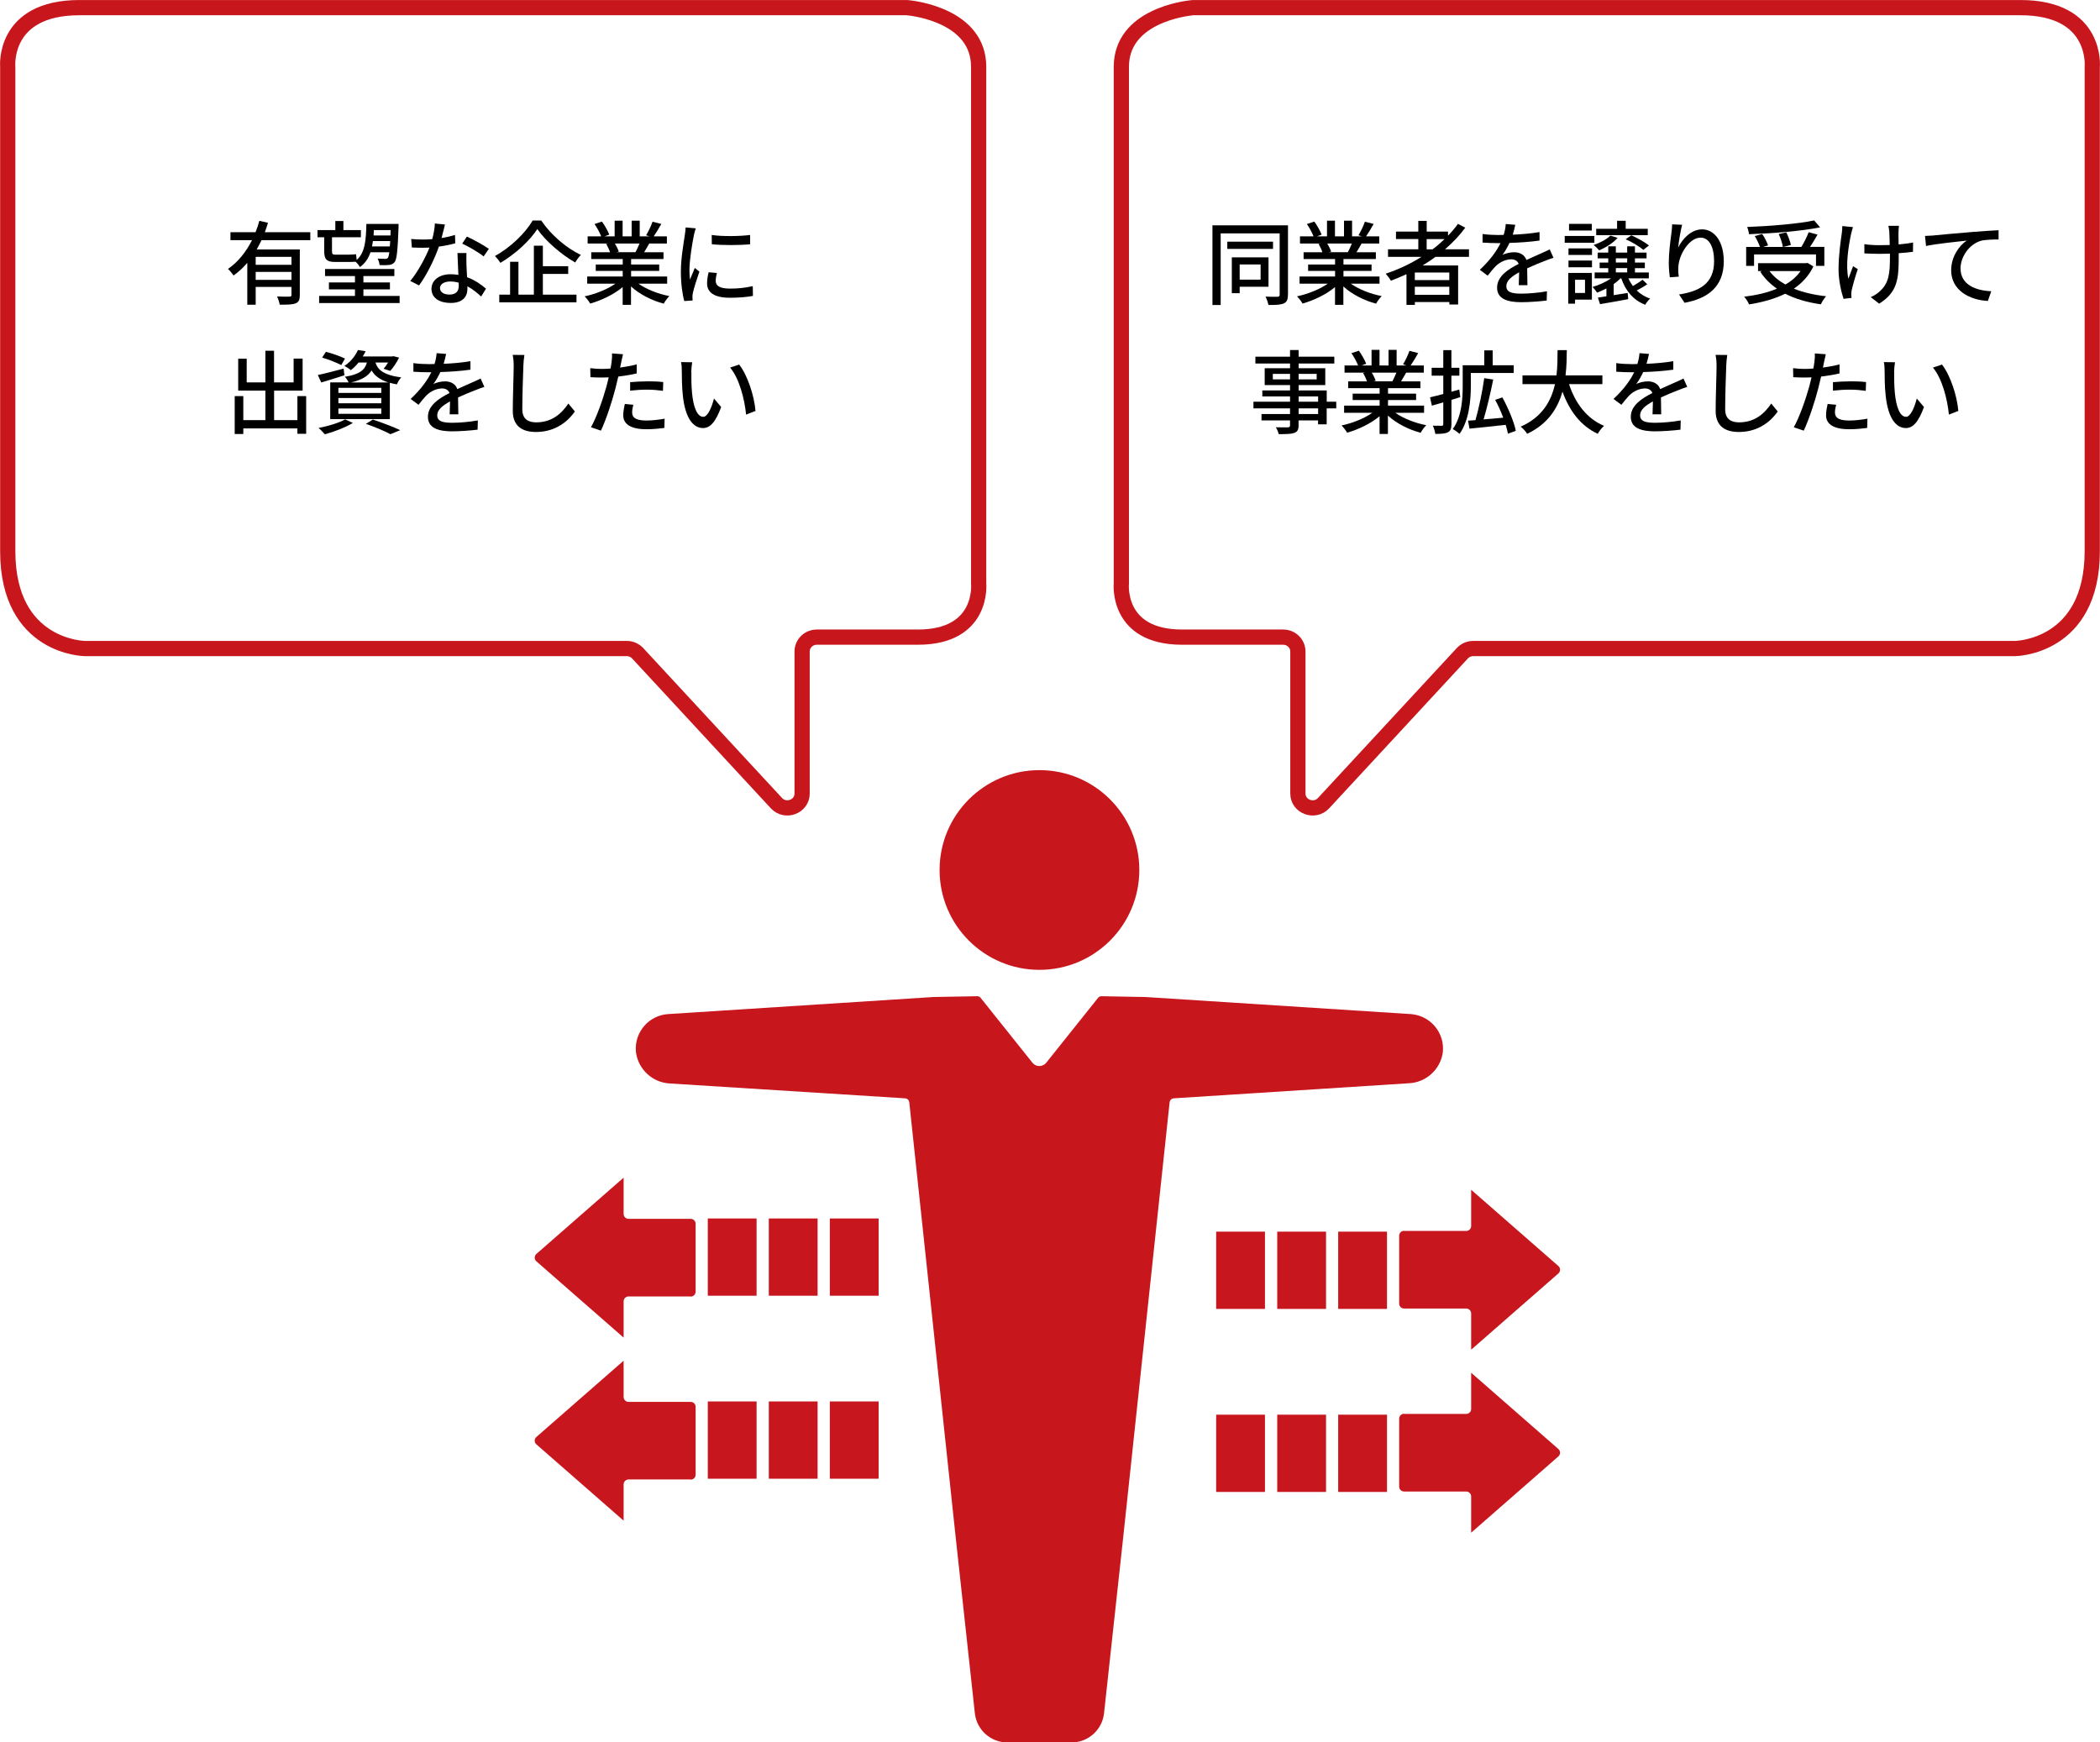 <?xml version="1.0" encoding="UTF-8"?><svg xmlns="http://www.w3.org/2000/svg" viewBox="0 0 390.28 323.85"><defs><style>.d{fill:#c7161d;}.e{fill:none;stroke:#c8161d;stroke-linecap:round;stroke-linejoin:round;stroke-width:2.83px;}.f{fill:#c8161d;}</style></defs><g id="a"/><g id="b"><g id="c"><path class="e" d="M375.52,1.42H221.86c-.09,0-.17,0-.26,.01-1.38,.14-13.2,1.57-13.2,10.99V108.42s-1.03,10,11.28,10h18.79c1.51,0,2.74,1.19,2.74,2.67v26.4c0,2.44,3.09,3.6,4.77,1.79l25.79-27.86c.52-.56,1.26-.88,2.03-.88h100.69s14.35-.11,14.35-18.11V12.42s1.03-11-13.33-11Z"/><path class="e" d="M14.76,1.42H168.42c.09,0,.17,0,.26,.01,1.38,.14,13.2,1.57,13.2,10.99V108.42s1.03,10-11.28,10h-18.79c-1.51,0-2.74,1.19-2.74,2.67v26.4c0,2.44-3.09,3.6-4.77,1.79l-25.79-27.86c-.52-.56-1.26-.88-2.03-.88H15.79s-14.35-.11-14.35-18.11V12.42S.41,1.42,14.76,1.42Z"/><g><path d="M48.59,44.66c-.27,.58-.58,1.16-.88,1.7h8.01v8.46c0,.85-.17,1.33-.78,1.56-.6,.25-1.55,.25-2.96,.25-.05-.42-.29-1.11-.49-1.53,1,.05,2.02,.05,2.31,.03,.29,0,.37-.08,.37-.34v-1.46h-6.65v3.31h-1.56v-7.79c-.75,.88-1.6,1.68-2.55,2.35-.24-.34-.71-.93-1.04-1.22,1.92-1.29,3.4-3.25,4.47-5.34h-4.01v-1.48h4.66c.29-.71,.53-1.43,.71-2.12l1.61,.37c-.19,.58-.37,1.17-.59,1.75h8.45v1.48h-9.08Zm5.58,3.08h-6.65v1.48h6.65v-1.48Zm0,4.28v-1.48h-6.65v1.48h6.65Z"/><path d="M60.23,44.1h-1.22v-1.34h3.31v-1.68h1.5v1.68h3.25v1.34h-5.37v2.57c0,.51,.1,.66,.54,.66h2.6c.39,0,1-.03,1.33-.08,.03,.29,.07,.73,.12,1.07,1.56-1.38,1.73-3.67,1.8-6.7h5.98v.61c-.17,4.39-.32,5.95-.73,6.49-.29,.34-.61,.48-1.07,.53-.37,.05-1.04,.05-1.73,.02-.03-.36-.17-.9-.37-1.21,.61,.05,1.17,.05,1.41,.05s.37-.02,.51-.2c.1-.14,.19-.44,.26-1.02h-3.5c-.37,1.12-.99,2.06-1.96,2.75-.17-.31-.51-.75-.83-1-.32,.03-.75,.05-1.17,.05h-2.63c-1.6,0-2.01-.54-2.01-2.06v-2.53Zm14.04,10.9v1.33h-14.96v-1.33h6.66v-1.21h-4.84v-1.29h4.84v-1.19h-5.56v-1.31h12.88v1.31h-5.75v1.19h4.93v1.29h-4.93v1.21h6.71Zm-1.82-9.2c.02-.29,.03-.63,.07-1h-3.21c-.05,.34-.1,.68-.17,1h3.31Zm-2.97-3.03c-.02,.34-.03,.66-.05,.99h3.14l.03-.99h-3.13Z"/><path d="M82.06,44.24c.87-.14,1.72-.32,2.5-.58l.05,1.56c-.85,.24-1.9,.46-3.04,.61-.83,2.4-2.31,5.35-3.69,7.22l-1.63-.83c1.39-1.67,2.8-4.28,3.57-6.2-.42,.02-.83,.03-1.24,.03-.65,0-1.36-.02-2.04-.05l-.12-1.58c.66,.07,1.48,.1,2.16,.1,.56,0,1.16-.02,1.75-.07,.25-.95,.46-2.01,.49-2.91l1.87,.19c-.14,.6-.37,1.55-.63,2.5Zm4.62,4.76c.02,.56,.07,1.55,.12,2.52,1.46,.53,2.65,1.38,3.52,2.14l-.9,1.45c-.66-.61-1.53-1.34-2.55-1.9v.48c0,1.44-.87,2.62-3.11,2.62-1.97,0-3.57-.85-3.57-2.62,0-1.6,1.45-2.72,3.55-2.72,.51,0,.99,.05,1.45,.12-.05-1.34-.14-2.94-.17-4.06h1.67c-.03,.71-.02,1.31,0,1.99Zm-3.14,5.75c1.29,0,1.72-.71,1.72-1.63,0-.15,0-.36-.02-.58-.49-.14-1.02-.22-1.58-.22-1.12,0-1.89,.51-1.89,1.21s.61,1.22,1.77,1.22Zm2.36-9.47l.87-1.31c1.22,.54,3.23,1.67,4.08,2.28l-.97,1.41c-.94-.78-2.82-1.85-3.98-2.38Z"/><path d="M100.59,40.99c1.8,2.67,4.67,5.12,7.36,6.39-.39,.41-.78,.94-1.05,1.41-2.63-1.51-5.54-4.03-7.04-6.22-1.36,2.12-4.03,4.62-6.87,6.29-.2-.37-.66-.94-1-1.28,2.92-1.6,5.71-4.33,6.99-6.59h1.62Zm.29,13.77h6.26v1.43h-14.35v-1.43h2.01v-6.1h1.55v6.1h2.87v-9.09h1.67v3.81h4.71v1.43h-4.71v3.86Z"/><path d="M118.64,52.72c1.5,1.05,3.69,1.92,5.76,2.31-.36,.34-.82,.99-1.05,1.41-2.21-.59-4.49-1.73-6.08-3.2v3.42h-1.55v-3.3c-1.62,1.36-3.91,2.46-6.03,3.06-.24-.41-.68-1-1.04-1.34,2.02-.42,4.23-1.31,5.73-2.36h-5.25v-1.33h6.6v-1.04h-5.01v-1.19h5.01v-1.02h-5.85v-1.26h3.49c-.15-.48-.44-1.09-.71-1.55l.41-.07h-3.86v-1.33h2.52c-.25-.66-.76-1.6-1.24-2.29l1.38-.46c.53,.73,1.12,1.77,1.36,2.43l-.87,.32h1.87v-2.91h1.48v2.91h1.68v-2.91h1.5v2.91h1.84l-.65-.2c.41-.68,.93-1.75,1.19-2.52l1.63,.41c-.46,.83-.97,1.68-1.41,2.31h2.45v1.33h-3.28c-.32,.58-.66,1.14-.95,1.62h3.6v1.26h-6.02v1.02h5.22v1.19h-5.22v1.04h6.7v1.33h-5.32Zm-4.37-7.45c.31,.49,.61,1.1,.73,1.51l-.49,.1h3.59c.25-.46,.53-1.07,.75-1.62h-4.57Z"/><path d="M128.96,43.73c-.29,1.39-.83,4.59-.83,6.41,0,.59,.03,1.19,.1,1.82,.29-.7,.63-1.53,.9-2.16l.85,.68c-.44,1.29-1.04,3.11-1.21,3.96-.05,.24-.1,.59-.08,.78,0,.17,.02,.42,.03,.63l-1.55,.1c-.34-1.19-.63-3.2-.63-5.49,0-2.53,.54-5.42,.73-6.78,.07-.42,.14-.95,.15-1.41l1.89,.17c-.12,.31-.29,.99-.36,1.29Zm4.06,8.52c0,.77,.59,1.39,2.65,1.39,1.53,0,2.8-.14,4.23-.46l.03,1.82c-1.07,.2-2.48,.34-4.3,.34-2.89,0-4.22-1-4.22-2.65,0-.61,.08-1.26,.29-2.09l1.53,.14c-.15,.6-.22,1.05-.22,1.51Zm6.39-8.58v1.73c-1.94,.19-5.15,.2-7.12,0l-.02-1.73c1.95,.31,5.37,.24,7.14,0Z"/><path d="M56.9,73.61v7.02h-1.63v-1h-10.05v1.04h-1.6v-7.05h1.6v4.47h4.1v-5.49h-5.05v-5.93h1.58v4.4h3.47v-5.88h1.61v5.88h3.64v-4.42h1.67v5.95h-5.3v5.49h4.33v-4.47h1.63Z"/><path d="M64.02,69.75c-1.48,.49-3.06,.95-4.32,1.34l-.63-1.39c1.24-.25,3.04-.73,4.79-1.19l.15,1.24Zm1.56,8.86c-1.38,.83-3.5,1.65-5.2,2.11-.27-.31-.83-.9-1.19-1.17,1.75-.34,3.77-.93,4.95-1.6l1.44,.66Zm-2.16-10.76c-.8-.42-2.36-1.04-3.55-1.39l.7-1.07c1.16,.29,2.74,.85,3.55,1.26l-.7,1.21Zm3.21-.46c-.41,.51-.88,.99-1.44,1.41-.29-.27-.82-.61-1.19-.77,1.26-.85,2.09-1.99,2.52-2.97l1.43,.22c-.15,.32-.32,.65-.53,.97h5.46l.24-.05,1.05,.27c-.44,.88-1.07,1.87-1.65,2.46l-1.24-.39c.29-.31,.58-.73,.85-1.16h-2.35c.37,1.22,1.33,2.31,4.78,2.77-.29,.31-.66,.9-.8,1.29-.48-.08-.92-.19-1.31-.29v6.75h-11.08v-6.83h3.42c-.15-.34-.46-.8-.7-1.04,2.74-.44,3.71-1.26,4.1-2.65h-1.55Zm4.23,4.69h-7.97v.95h7.97v-.95Zm0,1.9h-7.97v.97h7.97v-.97Zm0,1.94h-7.97v.99h7.97v-.99Zm1.31-4.84c-1.7-.53-2.58-1.33-3.11-2.23-.65,1.04-1.77,1.75-3.79,2.23h6.9Zm-2.87,6.9c1.82,.61,3.86,1.39,5.08,1.97l-1.82,.75c-1-.54-2.79-1.31-4.56-1.92l1.29-.8Z"/><path d="M82.43,67.62c1.67-.07,3.45-.22,5-.49v1.58c-1.67,.24-3.76,.39-5.59,.44-.37,.8-.83,1.6-1.31,2.24,.56-.32,1.51-.51,2.18-.51,1.07,0,1.96,.49,2.28,1.44,1.05-.49,1.92-.85,2.72-1.22,.58-.25,1.07-.48,1.61-.75l.7,1.56c-.49,.15-1.22,.42-1.73,.63-.87,.34-1.97,.78-3.16,1.33,.02,.97,.03,2.33,.05,3.14h-1.61c.03-.59,.05-1.56,.07-2.4-1.46,.8-2.38,1.58-2.38,2.58,0,1.16,1.11,1.39,2.82,1.39,1.38,0,3.23-.17,4.73-.44l-.05,1.72c-1.22,.15-3.2,.31-4.73,.31-2.53,0-4.5-.59-4.5-2.7s2.04-3.42,4.01-4.42c-.22-.6-.77-.85-1.39-.85-1.04,0-2.11,.54-2.82,1.22-.49,.48-.99,1.11-1.55,1.82l-1.46-1.09c1.99-1.87,3.14-3.52,3.84-4.96h-.49c-.71,0-1.89-.03-2.84-.1v-1.6c.9,.14,2.11,.19,2.92,.19,.32,0,.66,0,1-.02,.22-.7,.36-1.41,.39-2.02l1.77,.14c-.1,.48-.24,1.1-.46,1.84Z"/><path d="M97.27,67.93c-.08,1.89-.2,5.81-.2,8.16,0,1.8,1.11,2.41,2.58,2.41,2.97,0,4.76-1.68,5.98-3.5l1.21,1.48c-1.12,1.62-3.42,3.81-7.22,3.81-2.58,0-4.32-1.1-4.32-3.93,0-2.41,.17-6.8,.17-8.43,0-.71-.07-1.41-.19-1.97l2.18,.02c-.1,.63-.17,1.34-.19,1.96Z"/><path d="M115.45,67.32c-.05,.29-.12,.63-.2,1,1.04-.15,2.09-.34,3.08-.59v1.68c-1.07,.25-2.26,.44-3.42,.58-.17,.73-.36,1.51-.54,2.23-.61,2.4-1.77,5.9-2.69,7.82l-1.85-.63c1-1.73,2.24-5.24,2.89-7.62,.14-.53,.27-1.09,.41-1.65-.49,.02-.95,.03-1.38,.03-.78,0-1.41-.02-2.02-.07l-.03-1.67c.83,.1,1.43,.14,2.07,.14,.53,0,1.11-.02,1.7-.07,.08-.51,.17-.95,.2-1.28,.08-.53,.1-1.16,.07-1.53l2.04,.15c-.1,.42-.25,1.12-.32,1.46Zm2.04,9.38c0,.77,.46,1.46,2.63,1.46,1.12,0,2.28-.14,3.4-.34l-.05,1.72c-.93,.12-2.07,.24-3.37,.24-2.77,0-4.27-.9-4.27-2.58,0-.71,.14-1.43,.29-2.12l1.58,.15c-.14,.53-.22,1.05-.22,1.48Zm2.8-5.83c.99,0,2.01,.03,2.97,.14l-.05,1.63c-.87-.12-1.87-.22-2.89-.22-1.1,0-2.14,.07-3.21,.19v-1.58c.92-.08,2.09-.15,3.18-.15Z"/><path d="M128.49,69.17c-.02,1.07,0,2.5,.12,3.83,.25,2.67,.95,4.47,2.09,4.47,.85,0,1.6-1.85,1.99-3.4l1.34,1.58c-1.07,2.91-2.12,3.91-3.37,3.91-1.72,0-3.3-1.63-3.76-6.1-.17-1.5-.19-3.54-.19-4.56,0-.42-.03-1.14-.14-1.6l2.07,.03c-.08,.49-.17,1.38-.17,1.83Zm11.92,7.21l-1.75,.68c-.29-2.92-1.26-6.7-2.97-8.74l1.68-.56c1.56,1.97,2.82,5.86,3.04,8.62Z"/></g><g><path d="M239.36,54.76c0,.9-.2,1.38-.76,1.63-.56,.25-1.44,.31-2.87,.29-.07-.43-.32-1.14-.54-1.55,.97,.05,1.96,.03,2.24,.03,.29-.02,.39-.12,.39-.41v-11.37h-10.96v13.31h-1.53v-14.81h14.04v12.87Zm-2.77-8.5h-8.5v-1.34h8.5v1.34Zm-6.2,7.04v1.19h-1.46v-6.66h6.82v5.47h-5.35Zm0-4.15v2.82h3.89v-2.82h-3.89Z"/><path d="M251.03,52.72c1.5,1.05,3.69,1.92,5.76,2.31-.36,.34-.82,.99-1.05,1.41-2.21-.59-4.49-1.73-6.08-3.2v3.42h-1.55v-3.3c-1.62,1.36-3.91,2.46-6.03,3.06-.24-.41-.68-1-1.04-1.34,2.02-.42,4.23-1.31,5.73-2.36h-5.25v-1.33h6.6v-1.04h-5.01v-1.19h5.01v-1.02h-5.85v-1.26h3.49c-.15-.48-.44-1.09-.71-1.55l.41-.07h-3.86v-1.33h2.52c-.25-.66-.76-1.6-1.24-2.29l1.38-.46c.53,.73,1.12,1.77,1.36,2.43l-.87,.32h1.87v-2.91h1.48v2.91h1.68v-2.91h1.5v2.91h1.84l-.65-.2c.41-.68,.93-1.75,1.19-2.52l1.63,.41c-.46,.83-.97,1.68-1.41,2.31h2.45v1.33h-3.28c-.32,.58-.66,1.14-.95,1.62h3.6v1.26h-6.02v1.02h5.22v1.19h-5.22v1.04h6.7v1.33h-5.32Zm-4.37-7.45c.31,.49,.61,1.1,.73,1.51l-.49,.1h3.59c.25-.46,.53-1.07,.75-1.62h-4.57Z"/><path d="M266.77,47.74c-.76,.58-1.56,1.09-2.38,1.6h6.6v7.26h-1.63v-.46h-6.41v.53h-1.56v-5.71c-.95,.44-1.92,.85-2.89,1.22-.19-.36-.68-.99-.97-1.31,2.35-.78,4.61-1.84,6.65-3.13h-6.22v-1.41h5.63v-1.9h-4.15v-1.38h4.15v-1.99h1.56v1.99h3.96v.75c.68-.7,1.31-1.43,1.85-2.19l1.36,.71c-1.07,1.46-2.35,2.79-3.76,4.01h4.45v1.41h-6.24Zm2.58,2.91h-6.41v1.41h6.41v-1.41Zm0,4.15v-1.5h-6.41v1.5h6.41Zm-3.11-8.46c.8-.59,1.53-1.24,2.23-1.9h-3.33v1.9h1.1Z"/><path d="M281.12,43.62c1.67-.07,3.45-.22,5-.49v1.58c-1.67,.24-3.76,.39-5.59,.44-.37,.8-.83,1.6-1.31,2.24,.56-.32,1.51-.51,2.18-.51,1.07,0,1.96,.49,2.28,1.44,1.05-.49,1.92-.85,2.72-1.22,.58-.25,1.07-.48,1.61-.75l.7,1.56c-.49,.15-1.22,.42-1.73,.63-.87,.34-1.97,.78-3.16,1.33,.02,.97,.03,2.33,.05,3.14h-1.61c.03-.59,.05-1.56,.07-2.4-1.46,.8-2.38,1.58-2.38,2.58,0,1.16,1.11,1.39,2.82,1.39,1.38,0,3.23-.17,4.73-.44l-.05,1.72c-1.22,.15-3.2,.31-4.72,.31-2.53,0-4.5-.59-4.5-2.7s2.04-3.42,4.01-4.42c-.22-.6-.76-.85-1.39-.85-1.04,0-2.11,.54-2.82,1.22-.49,.48-.99,1.11-1.55,1.82l-1.46-1.09c1.99-1.87,3.14-3.52,3.84-4.96h-.49c-.71,0-1.89-.03-2.84-.1v-1.6c.9,.14,2.11,.19,2.92,.19,.32,0,.66,0,1-.02,.22-.7,.36-1.41,.39-2.02l1.77,.14c-.1,.48-.24,1.1-.46,1.84Z"/><path d="M296.31,45.12h-5.51v-1.26h5.51v1.26Zm-.46,10.57h-3.13v.75h-1.26v-5.71h4.39v4.96Zm-4.35-9.52h4.37v1.22h-4.37v-1.22Zm0,2.26h4.37v1.24h-4.37v-1.24Zm4.33-5.58h-4.23v-1.24h4.23v1.24Zm-3.11,9.15v2.45h1.85v-2.45h-1.85Zm13.43,.82c-.58,.42-1.31,.83-1.97,1.17,.7,.66,1.53,1.19,2.5,1.51-.31,.24-.71,.78-.92,1.14-2.18-.83-3.66-2.58-4.45-4.91h-.14c-.37,.37-.8,.75-1.27,1.07v2.06c.83-.14,1.72-.27,2.6-.42l.1,1.16c-1.84,.34-3.76,.7-5.24,.93l-.39-1.22c.46-.07,1-.15,1.58-.24v-1.46c-.58,.31-1.16,.56-1.73,.78-.19-.27-.59-.8-.85-1.05,1.21-.37,2.48-.92,3.43-1.6h-3.04v-1.1h2.53v-.8h-1.6v-1.04h1.6v-.78h-1.97v-1.07h1.97v-1.17h1.41v1.17h2.11v-1.17h1.44v1.17h2.16v1.07h-2.16v.78h1.84v1.04h-1.84v.8h2.58v1.1h-3.79c.22,.51,.51,.99,.83,1.43,.63-.36,1.34-.83,1.8-1.17l.87,.83Zm-5.52-8.62c-.8,.94-2.19,1.8-3.42,2.33-.22-.25-.73-.76-1.04-.99,1.19-.42,2.43-1.05,3.11-1.75l1.34,.41Zm5.59-.49h-9.57v-1.19h3.88v-1.48h1.6v1.48h4.1v1.19Zm-5.92,5.08h2.11v-.78h-2.11v.78Zm0,1.84h2.11v-.8h-2.11v.8Zm2.86-6.9c1.14,.49,2.53,1.29,3.3,1.89l-1.05,.82c-.73-.63-2.14-1.48-3.28-1.97l1.04-.73Z"/><path d="M311.89,46c.75-1.55,2.38-3.37,4.44-3.37,2.31,0,4.03,2.28,4.03,5.93,0,4.74-2.96,6.92-7.29,7.72l-1.02-1.55c3.72-.58,6.51-1.96,6.51-6.17,0-2.65-.9-4.39-2.52-4.39-2.07,0-3.96,3.06-4.11,5.3-.05,.56-.05,1.14,.07,1.95l-1.67,.12c-.08-.65-.19-1.63-.19-2.75,0-1.6,.27-3.93,.49-5.47,.08-.58,.12-1.14,.14-1.62l1.85,.08c-.29,1.07-.63,3.13-.73,4.2Z"/><path d="M337.01,49.52c-.82,1.73-2.09,3.08-3.62,4.13,1.73,.7,3.74,1.17,5.98,1.41-.34,.36-.75,1.04-.97,1.5-2.52-.36-4.74-1-6.63-1.97-1.99,.99-4.3,1.6-6.71,1.99-.15-.41-.58-1.09-.92-1.43,2.24-.27,4.32-.75,6.1-1.5-1.24-.85-2.28-1.9-3.09-3.13l.31-.14h-.73v-1.46h8.92l.29-.05,1.07,.65Zm-11.01-.1h-1.48v-3.52h2.57c-.2-.59-.59-1.41-.97-2.02l1.38-.39c.46,.65,.9,1.55,1.09,2.12l-.92,.29h3.67c-.08-.63-.41-1.63-.77-2.4l1.41-.31c.37,.75,.75,1.72,.85,2.35l-1.43,.36h3.38c.49-.8,1.04-1.9,1.36-2.74l1.65,.44c-.44,.76-.93,1.62-1.41,2.29h2.67v3.52h-1.55v-2.12h-11.51v2.12Zm12.26-7.16c-3.57,.71-8.81,1.12-13.22,1.27-.02-.39-.19-1-.34-1.34,4.37-.17,9.5-.59,12.46-1.22l1.1,1.29Zm-9.42,8.12c.75,.99,1.75,1.82,2.97,2.5,1.16-.66,2.11-1.48,2.82-2.5h-5.8Z"/><path d="M344.03,43.44c-.48,2.23-1.07,5.88-.51,8.36,.22-.63,.58-1.58,.87-2.33l.88,.56c-.46,1.29-.94,3.03-1.14,3.91-.05,.25-.08,.61-.08,.8,0,.17,.03,.42,.05,.63l-1.48,.17c-.36-1.04-.93-3.33-.93-5.44,0-2.79,.41-5.39,.61-6.8,.07-.42,.08-.92,.08-1.28l1.99,.19c-.12,.36-.25,.9-.34,1.22Zm8.8-.41c-.02,.37,0,1.38,.02,2.4,.99-.08,1.92-.2,2.69-.36l-.02,1.73c-.73,.1-1.67,.2-2.65,.26v.66c0,3.94-.14,6.58-3.64,8.72l-1.56-1.22c.59-.24,1.36-.71,1.8-1.19,1.58-1.48,1.77-3.23,1.77-6.32v-.56c-.7,.02-1.39,.03-2.06,.03-.78,0-1.9-.05-2.69-.08v-1.72c.76,.12,1.75,.19,2.67,.19,.65,0,1.34-.02,2.04-.03-.02-1.04-.05-2.06-.08-2.5-.03-.39-.12-.82-.17-1.07h1.97c-.05,.31-.07,.68-.08,1.07Z"/><path d="M359.35,43.76c1.24-.12,4.27-.41,7.39-.66,1.82-.15,3.52-.25,4.69-.31v1.72c-.94,0-2.41,.02-3.3,.25-2.26,.68-3.77,3.09-3.77,5.12,0,3.09,2.89,4.13,5.71,4.25l-.63,1.8c-3.33-.15-6.82-1.94-6.82-5.69,0-2.55,1.51-4.62,2.89-5.52-1.72,.19-5.68,.59-7.56,1l-.19-1.87c.66-.02,1.26-.05,1.58-.08Z"/><path d="M248.33,75.9h-1.77v2.97h-1.6v-.73h-3.62v.88c0,.87-.22,1.22-.8,1.45-.58,.2-1.46,.22-2.89,.22-.08-.36-.32-.93-.54-1.28,.94,.03,1.96,.03,2.23,.02,.31-.02,.41-.1,.41-.39v-.9h-5.3v-1.19h5.3v-1.05h-6.8v-1.24h6.8v-.97h-5.15v-1.12h5.15v-1h-4.71v-3.13h4.71v-.87h-6.44v-1.27h6.44v-1.24h1.6v1.24h6.63v1.27h-6.63v.87h4.95v3.13h-4.95v1h5.22v2.09h1.77v1.24Zm-8.58-5.39v-1.02h-3.2v1.02h3.2Zm1.6-1.02v1.02h3.35v-1.02h-3.35Zm0,5.17h3.62v-.97h-3.62v.97Zm3.62,1.24h-3.62v1.05h3.62v-1.05Z"/><path d="M259.31,76.72c1.5,1.05,3.69,1.92,5.76,2.31-.36,.34-.82,.99-1.05,1.41-2.21-.59-4.49-1.73-6.08-3.2v3.42h-1.55v-3.3c-1.62,1.36-3.91,2.46-6.03,3.06-.24-.41-.68-1-1.04-1.34,2.02-.42,4.23-1.31,5.73-2.36h-5.25v-1.33h6.6v-1.04h-5.01v-1.19h5.01v-1.02h-5.85v-1.26h3.49c-.15-.48-.44-1.09-.71-1.55l.41-.07h-3.86v-1.33h2.52c-.25-.66-.76-1.6-1.24-2.29l1.38-.46c.53,.73,1.12,1.77,1.36,2.43l-.87,.32h1.87v-2.91h1.48v2.91h1.68v-2.91h1.5v2.91h1.84l-.65-.2c.41-.68,.93-1.75,1.19-2.52l1.63,.41c-.46,.83-.97,1.68-1.41,2.31h2.45v1.33h-3.28c-.32,.58-.66,1.14-.95,1.62h3.6v1.26h-6.02v1.02h5.22v1.19h-5.22v1.04h6.7v1.33h-5.32Zm-4.37-7.45c.31,.49,.61,1.1,.73,1.51l-.49,.1h3.59c.25-.46,.53-1.07,.75-1.62h-4.57Z"/><path d="M271.4,73.81c-.54,.17-1.11,.34-1.65,.51v4.49c0,.83-.17,1.27-.65,1.53-.49,.25-1.22,.31-2.35,.31-.05-.41-.25-1.09-.46-1.53,.71,.02,1.41,.02,1.63,.02s.31-.09,.31-.32v-4.03l-2.12,.61-.34-1.55c.68-.15,1.53-.37,2.46-.63v-3.4h-2.16v-1.46h2.16v-3.28h1.51v3.28h1.48v1.46h-1.48v2.99l1.46-.41,.19,1.41Zm1.95-2.07c0,2.6-.31,6.39-2.09,8.89-.29-.25-.93-.71-1.27-.88,1.68-2.33,1.85-5.64,1.85-8.02v-3.84h4.01v-2.77h1.56v2.77h3.91v1.43h-7.97v2.43Zm6.9,8.87c-.08-.48-.24-1.04-.42-1.65-2.41,.27-4.91,.54-6.73,.71l-.27-1.48,1.38-.1c.63-2.21,1.31-5.42,1.63-7.8l1.67,.25c-.48,2.43-1.16,5.3-1.79,7.41,1.16-.08,2.41-.2,3.65-.32-.42-1.14-.95-2.31-1.5-3.31l1.34-.46c1.1,2.01,2.18,4.57,2.5,6.22l-1.46,.53Z"/><path d="M291.6,71.4c1.16,3.54,3.3,6.41,6.51,7.75-.39,.34-.92,1-1.17,1.48-3.18-1.48-5.24-4.23-6.56-7.84-.87,3.08-2.7,6.02-6.56,7.84-.25-.42-.76-.99-1.21-1.33,4.05-1.77,5.69-4.83,6.38-7.9h-6.04v-1.63h6.32c.2-1.7,.19-3.33,.2-4.69h1.72c-.02,1.38-.03,3.01-.24,4.69h6.85v1.63h-6.2Z"/><path d="M305.98,67.62c1.67-.07,3.45-.22,5-.49v1.58c-1.67,.24-3.76,.39-5.59,.44-.37,.8-.83,1.6-1.31,2.24,.56-.32,1.51-.51,2.18-.51,1.07,0,1.96,.49,2.28,1.44,1.05-.49,1.92-.85,2.72-1.22,.58-.25,1.07-.48,1.61-.75l.7,1.56c-.49,.15-1.22,.42-1.73,.63-.87,.34-1.97,.78-3.16,1.33,.02,.97,.03,2.33,.05,3.14h-1.61c.03-.59,.05-1.56,.07-2.4-1.46,.8-2.38,1.58-2.38,2.58,0,1.16,1.11,1.39,2.82,1.39,1.38,0,3.23-.17,4.73-.44l-.05,1.72c-1.22,.15-3.2,.31-4.73,.31-2.53,0-4.5-.59-4.5-2.7s2.04-3.42,4.01-4.42c-.22-.6-.77-.85-1.39-.85-1.04,0-2.11,.54-2.82,1.22-.49,.48-.99,1.11-1.55,1.82l-1.46-1.09c1.99-1.87,3.14-3.52,3.84-4.96h-.49c-.71,0-1.89-.03-2.84-.1v-1.6c.9,.14,2.11,.19,2.92,.19,.32,0,.66,0,1-.02,.22-.7,.36-1.41,.39-2.02l1.77,.14c-.1,.48-.24,1.1-.46,1.84Z"/><path d="M320.82,67.93c-.08,1.89-.2,5.81-.2,8.16,0,1.8,1.11,2.41,2.58,2.41,2.97,0,4.76-1.68,5.98-3.5l1.21,1.48c-1.12,1.62-3.42,3.81-7.22,3.81-2.58,0-4.32-1.1-4.32-3.93,0-2.41,.17-6.8,.17-8.43,0-.71-.07-1.41-.19-1.97l2.18,.02c-.1,.63-.17,1.34-.19,1.96Z"/><path d="M338.99,67.32c-.05,.29-.12,.63-.2,1,1.04-.15,2.09-.34,3.08-.59v1.68c-1.07,.25-2.26,.44-3.42,.58-.17,.73-.36,1.51-.54,2.23-.61,2.4-1.77,5.9-2.69,7.82l-1.85-.63c1-1.73,2.24-5.24,2.89-7.62,.14-.53,.27-1.09,.41-1.65-.49,.02-.95,.03-1.38,.03-.78,0-1.41-.02-2.02-.07l-.03-1.67c.83,.1,1.43,.14,2.07,.14,.53,0,1.11-.02,1.7-.07,.08-.51,.17-.95,.2-1.28,.08-.53,.1-1.16,.07-1.53l2.04,.15c-.1,.42-.25,1.12-.32,1.46Zm2.04,9.38c0,.77,.46,1.46,2.63,1.46,1.12,0,2.28-.14,3.4-.34l-.05,1.72c-.93,.12-2.07,.24-3.37,.24-2.77,0-4.27-.9-4.27-2.58,0-.71,.14-1.43,.29-2.12l1.58,.15c-.14,.53-.22,1.05-.22,1.48Zm2.8-5.83c.99,0,2.01,.03,2.97,.14l-.05,1.63c-.87-.12-1.87-.22-2.89-.22-1.1,0-2.14,.07-3.21,.19v-1.58c.92-.08,2.09-.15,3.18-.15Z"/><path d="M352.03,69.17c-.02,1.07,0,2.5,.12,3.83,.25,2.67,.95,4.47,2.09,4.47,.85,0,1.6-1.85,1.99-3.4l1.34,1.58c-1.07,2.91-2.12,3.91-3.37,3.91-1.72,0-3.3-1.63-3.76-6.1-.17-1.5-.19-3.54-.19-4.56,0-.42-.03-1.14-.14-1.6l2.07,.03c-.08,.49-.17,1.38-.17,1.83Zm11.92,7.21l-1.75,.68c-.29-2.92-1.26-6.7-2.97-8.74l1.68-.56c1.56,1.97,2.82,5.86,3.04,8.62Z"/></g><g><path class="f" d="M193.18,180.26c-10.25,0-18.56-8.31-18.56-18.56s8.31-18.56,18.56-18.56c10.25,0,18.56,8.31,18.56,18.56h0c0,10.25-8.31,18.56-18.56,18.56Zm74.96,15.36c.4-3.53-2.14-6.71-5.67-7.11-.11-.01-.21-.02-.32-.03l-49.25-3.17-8.2-.15c-.23,0-.45,.09-.6,.27l-9.6,12.02c-.53,.74-1.56,.91-2.3,.38-.15-.11-.28-.24-.38-.38l-9.6-12.02c-.15-.18-.37-.27-.6-.27l-8.16,.15-49.27,3.17c-3.54,.22-6.24,3.27-6.02,6.82,0,.11,.02,.21,.03,.32,.45,3.19,3.11,5.61,6.33,5.76l43.69,2.76c.41,.03,.73,.34,.77,.75l8.6,80.62,3.59,32.96c.35,3.07,2.95,5.39,6.05,5.39h11.9c3.09,0,5.7-2.32,6.05-5.39l3.59-32.96,8.6-80.62c.04-.4,.36-.72,.77-.75l43.65-2.8c3.22-.13,5.89-2.53,6.35-5.72Z"/><g><path class="d" d="M128.36,240.96h-11.54c-.51,0-.92,.41-.92,.92v6.7h-.04l-16.17-14.14c-.42-.36-.42-1.01,0-1.38l16.17-14.14h.04v6.7c0,.51,.41,.92,.92,.92h11.54c.51,0,.92,.41,.92,.92v12.61c0,.51-.41,.92-.92,.92Z"/><rect class="d" x="131.54" y="226.47" width="9.07" height="14.36"/><rect class="d" x="142.88" y="226.47" width="9.07" height="14.36"/><rect class="d" x="154.22" y="226.47" width="9.07" height="14.36"/></g><g><path class="d" d="M128.36,274.98h-11.54c-.51,0-.92,.41-.92,.92v6.7h-.04l-16.17-14.14c-.42-.36-.42-1.01,0-1.38l16.17-14.14h.04v6.7c0,.51,.41,.92,.92,.92h11.54c.51,0,.92,.41,.92,.92v12.61c0,.51-.41,.92-.92,.92Z"/><rect class="d" x="131.54" y="260.48" width="9.07" height="14.36"/><rect class="d" x="142.88" y="260.48" width="9.07" height="14.36"/><rect class="d" x="154.22" y="260.48" width="9.07" height="14.36"/></g><g><path class="d" d="M260.95,262.8h11.54c.51,0,.92-.41,.92-.92v-6.7h.04l16.17,14.14c.42,.36,.42,1.01,0,1.38l-16.17,14.14h-.04v-6.7c0-.51-.41-.92-.92-.92h-11.54c-.51,0-.92-.41-.92-.92v-12.61c0-.51,.41-.92,.92-.92Z"/><rect class="d" x="248.7" y="262.94" width="9.07" height="14.36" transform="translate(506.47 540.24) rotate(180)"/><rect class="d" x="237.36" y="262.94" width="9.07" height="14.36" transform="translate(483.8 540.24) rotate(180)"/><rect class="d" x="226.03" y="262.94" width="9.07" height="14.36" transform="translate(461.12 540.24) rotate(180)"/></g><g><path class="d" d="M260.95,228.79h11.54c.51,0,.92-.41,.92-.92v-6.7h.04l16.17,14.14c.42,.36,.42,1.01,0,1.38l-16.17,14.14h-.04v-6.7c0-.51-.41-.92-.92-.92h-11.54c-.51,0-.92-.41-.92-.92v-12.61c0-.51,.41-.92,.92-.92Z"/><rect class="d" x="248.7" y="228.93" width="9.07" height="14.36" transform="translate(506.47 472.21) rotate(180)"/><rect class="d" x="237.36" y="228.93" width="9.07" height="14.36" transform="translate(483.8 472.21) rotate(180)"/><rect class="d" x="226.03" y="228.93" width="9.07" height="14.36" transform="translate(461.12 472.21) rotate(180)"/></g></g></g></g></svg>
